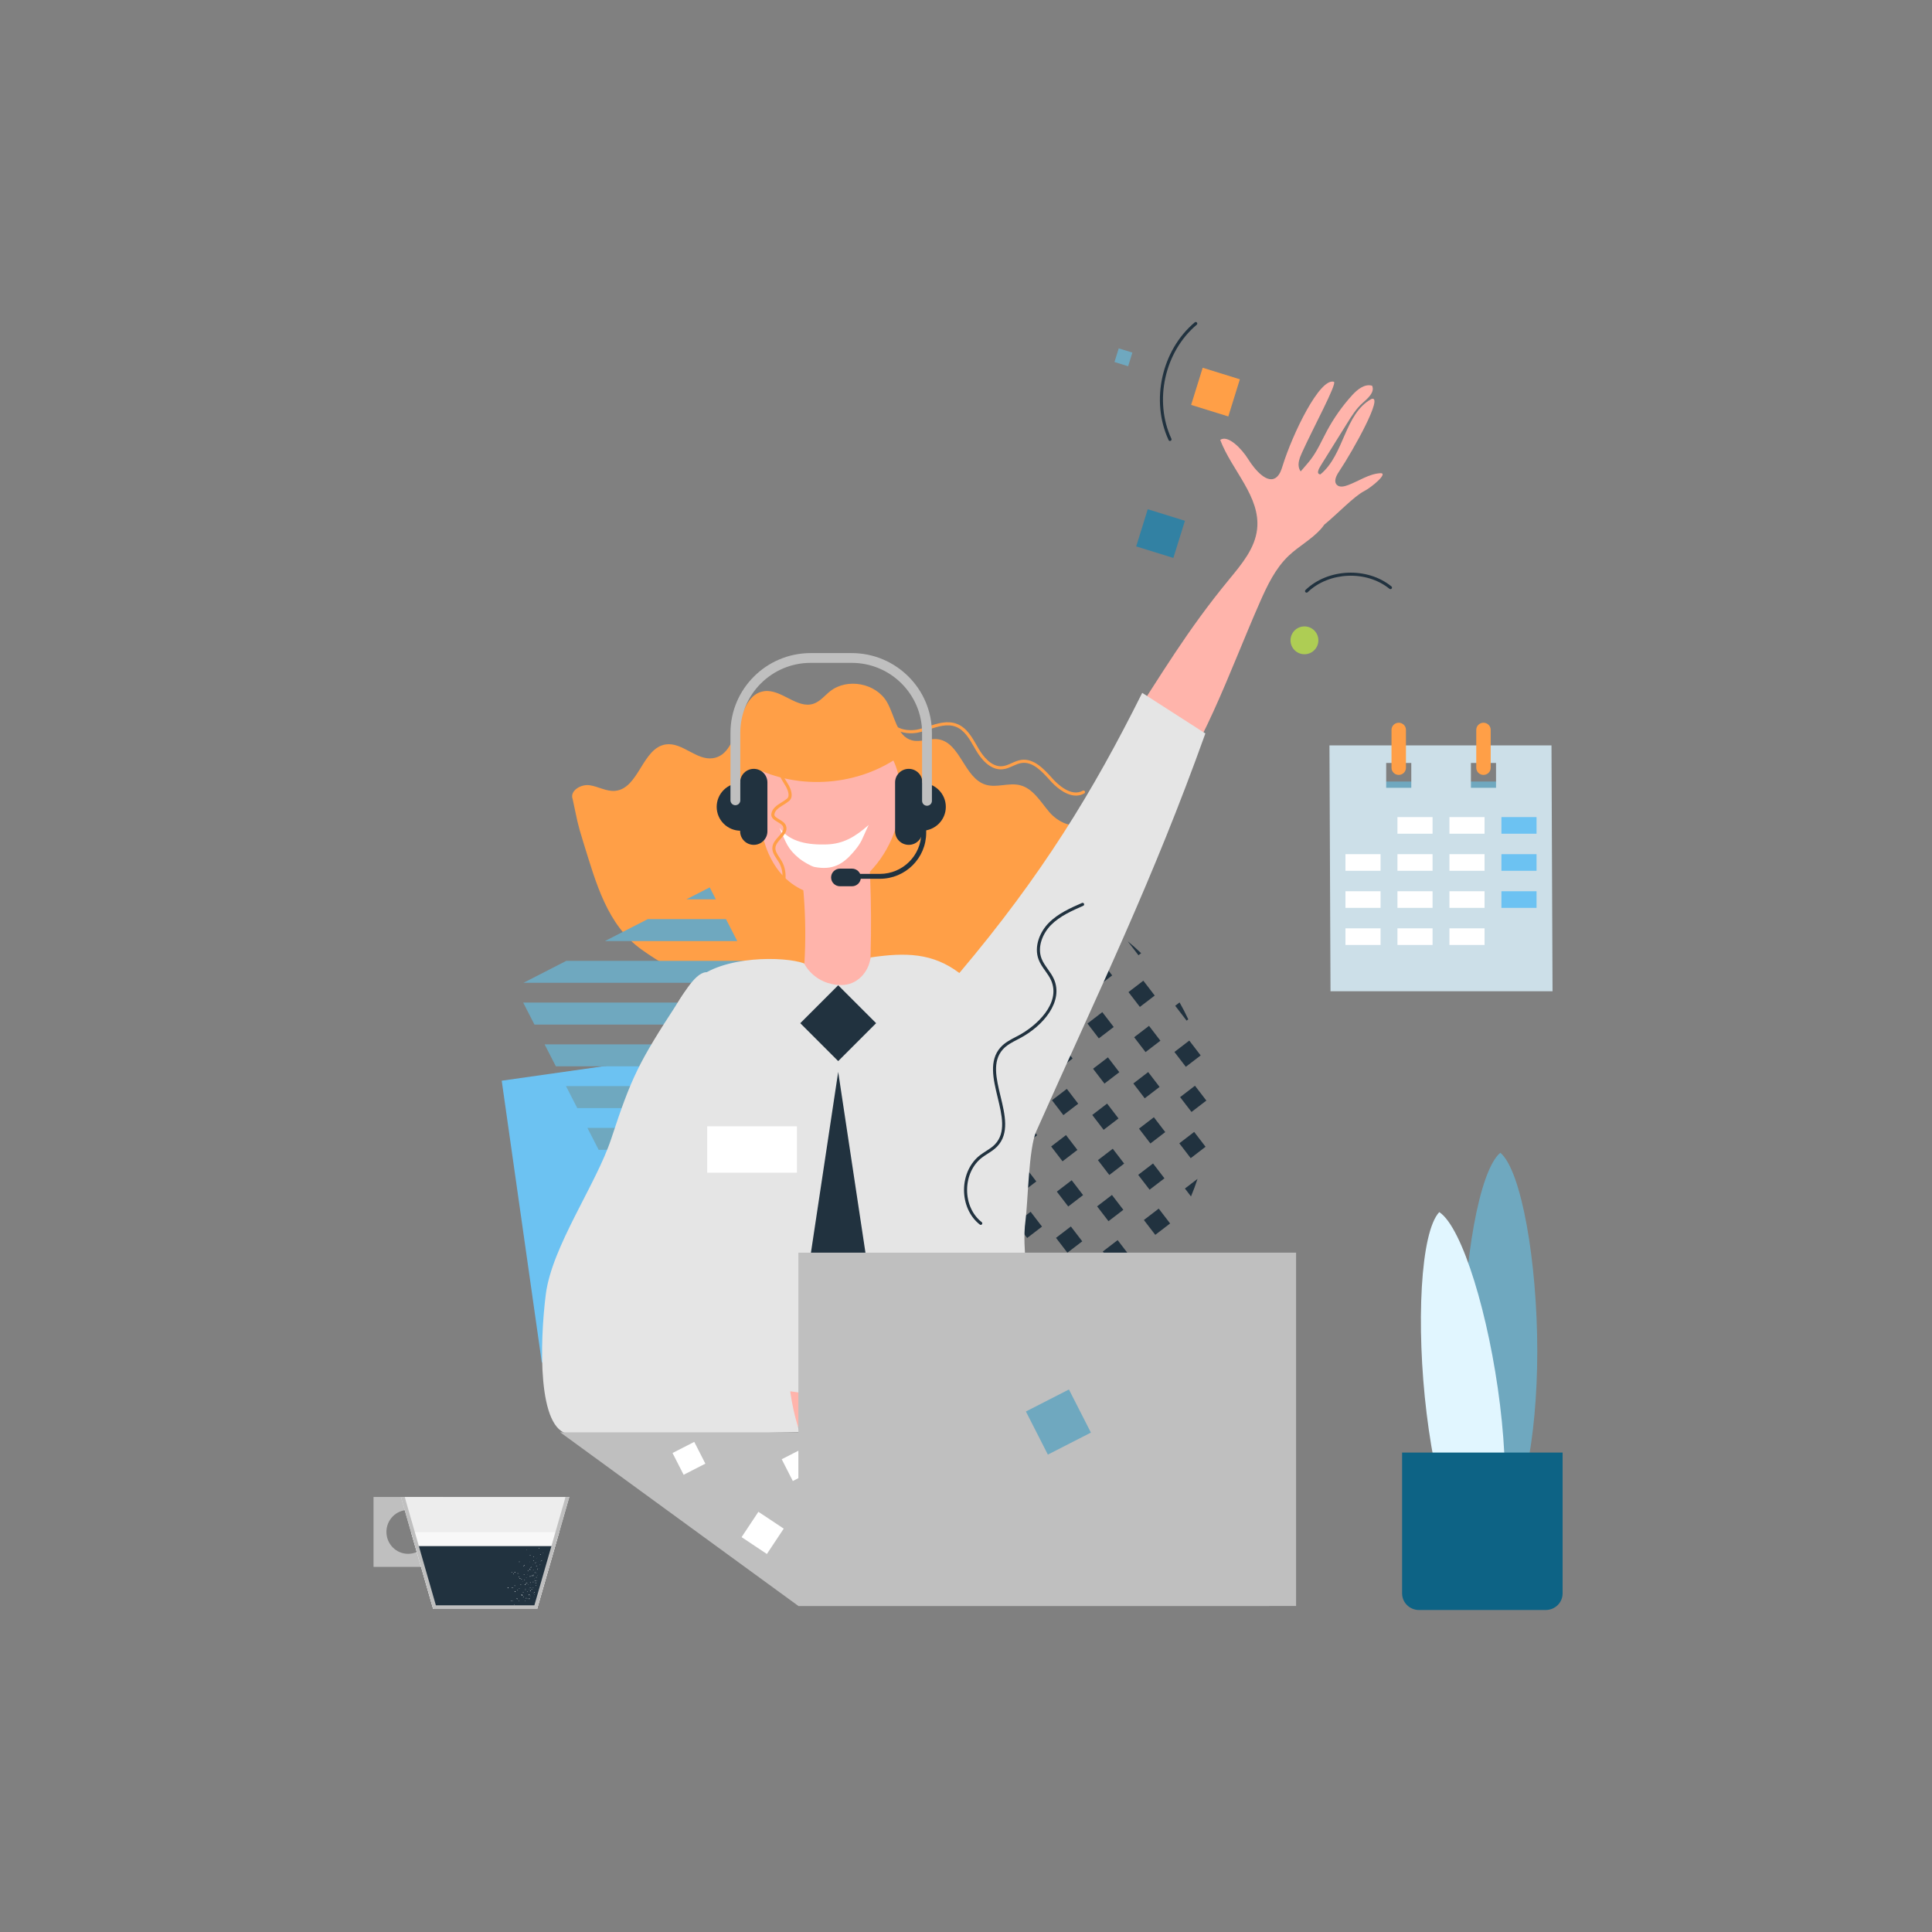 <?xml version="1.0" encoding="UTF-8"?> <svg xmlns="http://www.w3.org/2000/svg" width="450" height="450" viewBox="0 0 450 450" fill="none"><rect x="0" y="0" width="450" height="450" fill="#808080" stroke="none"/><g clip-path="url(#clip0_10732_81968)"><path d="M280.799 267.105L280.776 267.076C280.774 267.095 280.769 267.112 280.766 267.13L280.799 267.105ZM266.308 295.001C266.485 294.826 266.659 294.651 266.833 294.474L266.249 294.923L266.308 295.001ZM256.678 302.261L256.795 302.414C258.042 301.659 259.255 300.851 260.431 299.992L260.137 299.609L256.678 302.261ZM277.403 278.671C277.971 277.329 278.481 275.964 278.931 274.579L275.992 276.832L277.403 278.671ZM269.085 287.621L266.431 284.163L269.891 281.512L272.544 284.97L269.085 287.621ZM259.515 294.959L256.861 291.502L260.321 288.85L262.975 292.309L259.515 294.959ZM249.946 302.299L247.292 298.84L250.752 296.189L253.406 299.647L249.946 302.299ZM242.006 308.385L243.823 306.992L241.17 303.534L237.711 306.186L239.761 308.857C239.939 308.824 240.116 308.801 240.295 308.767C240.871 308.653 241.438 308.517 242.006 308.385V308.385ZM274.686 266.3L277.339 269.758L280.766 267.131L280.776 267.077L278.146 263.649L274.686 266.3ZM268.567 270.994L271.221 274.452L267.761 277.103L265.107 273.645L268.567 270.994ZM258.995 278.331L261.649 281.789L258.189 284.441L255.535 280.982L258.995 278.331ZM249.425 285.669L252.079 289.128L248.619 291.779L245.965 288.321L249.425 285.669ZM239.855 293.007L242.508 296.465L239.048 299.116L236.395 295.658L239.855 293.007ZM277.523 258.998L274.87 255.54L278.33 252.889L280.984 256.347L277.523 258.998ZM267.951 266.337L265.298 262.879L268.758 260.227L271.411 263.686L267.951 266.337ZM258.379 273.675L255.726 270.216L259.186 267.565L261.839 271.023L258.379 273.675ZM248.811 281.013L246.158 277.555L249.618 274.904L252.271 278.362L248.811 281.013ZM239.244 288.352L236.59 284.894L240.05 282.243L242.704 285.701L239.244 288.352ZM229.673 295.691L227.02 292.233L230.48 289.581L233.133 293.04L229.673 295.691ZM277.007 242.371L279.66 245.83L276.2 248.481L273.547 245.023L277.007 242.371ZM267.436 249.708L270.089 253.166L266.629 255.818L263.976 252.359L267.436 249.708ZM257.866 257.046L260.52 260.505L257.06 263.156L254.406 259.698L257.866 257.046ZM248.294 264.384L250.947 267.841L247.487 270.493L244.834 267.034L248.294 264.384ZM238.724 271.722L241.377 275.181L237.916 277.831L235.263 274.374L238.724 271.722ZM229.153 279.06L231.807 282.518L228.347 285.169L225.693 281.711L229.153 279.06ZM276.383 237.721L276.772 237.422C276.155 236.08 275.478 234.766 274.745 233.484L273.728 234.263L276.383 237.721ZM266.82 245.051L264.166 241.593L267.626 238.941L270.28 242.4L266.82 245.051ZM257.249 252.389L254.596 248.931L258.056 246.28L260.71 249.738L257.249 252.389ZM247.679 259.729L245.026 256.271L248.486 253.619L251.139 257.078L247.679 259.729ZM238.11 267.068L235.456 263.609L238.916 260.958L241.57 264.416L238.11 267.068ZM228.54 274.405L225.887 270.947L229.347 268.296L232 271.754L228.54 274.405ZM218.97 281.745L216.317 278.286L219.777 275.635L222.43 279.093L218.97 281.745ZM266.306 228.423L268.96 231.882L265.5 234.533L262.846 231.075L266.306 228.423ZM255.943 241.857L253.29 238.399L256.75 235.747L259.404 239.206L255.943 241.857ZM246.375 249.196L243.721 245.738L247.182 243.087L249.835 246.545L246.375 249.196ZM237.592 250.436L240.246 253.894L236.786 256.546L234.132 253.087L237.592 250.436ZM228.023 257.775L230.676 261.233L227.216 263.884L224.563 260.426L228.023 257.775ZM218.451 265.112L221.105 268.57L217.645 271.221L214.991 267.763L218.451 265.112ZM265.796 222.015C264.792 221.048 263.75 220.122 262.67 219.24L265.168 222.495L265.796 222.015ZM256.397 223.732L259.05 227.189L255.59 229.841L252.937 226.382L256.397 223.732ZM246.035 237.166L243.382 233.708L246.842 231.057L249.495 234.515L246.035 237.166ZM237.257 238.407L239.91 241.865L236.45 244.517L233.796 241.058L237.257 238.407ZM227.686 245.745L230.34 249.203L226.88 251.854L224.226 248.396L227.686 245.745ZM218.116 253.082L220.77 256.54L217.309 259.192L214.656 255.733L218.116 253.082ZM207.756 266.521L205.103 263.063L208.563 260.411L211.216 263.87L207.756 266.521ZM254.293 219.301L257.752 216.649L256.389 214.873C255.728 214.481 255.058 214.105 254.38 213.744L251.641 215.844L254.293 219.301ZM245.522 220.536L248.175 223.994L244.715 226.645L242.062 223.187L245.522 220.536ZM235.951 227.873L238.605 231.332L235.145 233.983L232.491 230.525L235.951 227.873ZM226.381 235.212L229.034 238.67L225.574 241.322L222.921 237.863L226.381 235.212ZM216.811 242.55L219.464 246.008L216.003 248.659L213.35 245.201L216.811 242.55ZM207.24 249.887L209.893 253.346L206.433 255.997L203.779 252.539L207.24 249.887ZM244.897 215.888L248.356 213.235L246.04 210.217C245.825 210.148 245.612 210.079 245.395 210.013L242.243 212.429L244.897 215.888ZM236.126 217.122L238.78 220.581L235.32 223.232L232.666 219.774L236.126 217.122ZM225.764 230.559L223.11 227.1L226.571 224.449L229.224 227.907L225.764 230.559ZM216.193 237.897L213.54 234.438L217 231.787L219.654 235.245L216.193 237.897ZM206.625 245.237L203.972 241.778L207.432 239.127L210.085 242.585L206.625 245.237ZM197.054 252.575L194.4 249.117L197.86 246.465L200.514 249.924L197.054 252.575ZM234.02 212.693L237.479 210.041L235.965 208.067C235.037 207.969 234.106 207.897 233.174 207.85L231.367 209.236L234.02 212.693ZM225.251 213.926L227.904 217.385L224.444 220.035L221.79 216.578L225.251 213.926ZM215.679 221.264L218.333 224.723L214.873 227.374L212.219 223.916L215.679 221.264ZM206.11 228.602L208.763 232.06L205.303 234.711L202.65 231.253L206.11 228.602ZM196.538 235.939L199.192 239.397L195.732 242.048L193.078 238.59L196.538 235.939ZM226.351 207.956C225.505 208.026 224.661 208.117 223.82 208.228L224.626 209.28L226.351 207.956ZM215.854 210.512L218.508 213.971L215.048 216.622L212.394 213.164L215.854 210.512ZM206.284 217.85L208.938 221.308L205.478 223.959L202.824 220.501L206.284 217.85ZM196.712 225.187L199.366 228.646L195.906 231.297L193.252 227.839L196.712 225.187ZM189.803 235.98L187.149 232.521L186.442 233.063C185.801 234.157 185.2 235.275 184.641 236.413L186.343 238.632L189.803 235.98Z" fill="#21323F"></path><path d="M206.583 163.509C204.029 159.119 197.362 157.847 193.37 160.99C192.09 161.998 191.034 163.387 189.492 163.909C185.642 165.211 181.981 160.414 177.958 160.994C171.079 161.986 172.92 175.596 166.043 176.602C162.208 177.163 158.926 172.836 155.09 173.387C149.601 174.175 148.819 183.669 143.299 184.203C141.257 184.4 139.354 183.185 137.324 182.894C135.294 182.602 132.661 184.195 133.379 186.115C134.523 191.351 134.364 191.351 135.894 196.263C138.833 205.687 141.402 215.419 149.43 221.169C157.458 226.918 166.047 230.408 175.53 233.158C184.161 235.66 194.141 237.544 203.09 236.719C214.726 235.646 225.25 228.91 233.205 220.354C241.159 211.796 246.897 201.463 252.556 191.242C250.257 193.391 246.442 191.541 244.401 189.146C242.359 186.751 240.631 183.649 237.577 182.887C234.977 182.239 232.157 183.55 229.591 182.774C224.541 181.246 223.71 172.912 218.484 172.184C216.465 171.902 214.385 172.957 212.414 172.441C208.844 171.504 208.439 166.7 206.583 163.509V163.509Z" fill="#FF9F47"></path><path d="M204.356 231.556L202.409 230.634C203.092 219.269 203.035 207.871 202.239 196.514C197.559 199.551 191.78 200.85 186.25 200.108C187.884 210.878 187.995 221.824 186.579 232.624C192.463 231.763 198.411 231.405 204.356 231.556V231.556Z" fill="#FFB4AB"></path><path d="M187.951 308.573L126.198 317.353L116.859 251.719L178.614 242.939L187.951 308.573Z" fill="#6CC2F2"></path><path d="M165.307 206.688L159.879 209.469H166.732L165.307 206.688ZM140.897 219.193H171.718L169.094 214.075H150.887L140.897 219.193ZM121.915 228.918H176.704L174.079 223.8H131.905L121.915 228.918ZM124.483 238.643H181.689L179.065 233.525H121.859L124.483 238.643ZM129.469 248.368H186.675L184.051 243.25H126.845L129.469 248.368ZM134.454 258.094H175.593L185.584 252.974H131.83L134.454 258.094ZM139.44 267.818H156.611L166.601 262.7H136.816L139.44 267.818ZM143.012 274.786L147.619 272.425H141.802L143.012 274.786Z" fill="#6FA8BF"></path><path d="M303.83 152.386C305.622 152.386 307.074 150.935 307.074 149.144C307.074 147.354 305.622 145.902 303.83 145.902C302.038 145.902 300.586 147.354 300.586 149.144C300.586 150.935 302.038 152.386 303.83 152.386Z" fill="#AECD54"></path><path d="M259.586 84.318L260.574 81.139L263.755 82.126L262.766 85.305L259.586 84.318Z" fill="#6FA8BF"></path><path d="M277.438 94.311L280.129 85.654L288.788 88.343L286.097 96.999L277.438 94.311Z" fill="#FF9F47"></path><path d="M264.641 127.268L267.332 118.611L275.991 121.3L273.3 129.956L264.641 127.268Z" fill="#3281A3"></path><path d="M272.516 102.71C272.447 102.71 272.38 102.69 272.322 102.653C272.264 102.616 272.218 102.563 272.189 102.501C267.944 93.359 270.562 81.572 278.278 75.085C278.351 75.023 278.446 74.993 278.541 75.001C278.588 75.005 278.634 75.019 278.676 75.04C278.718 75.062 278.755 75.092 278.786 75.128C278.816 75.165 278.839 75.206 278.854 75.251C278.868 75.297 278.873 75.344 278.869 75.391C278.865 75.438 278.852 75.484 278.83 75.526C278.808 75.568 278.778 75.605 278.742 75.636C271.265 81.921 268.73 93.34 272.843 102.198C272.868 102.253 272.879 102.313 272.874 102.373C272.87 102.433 272.851 102.492 272.819 102.542C272.786 102.593 272.741 102.635 272.689 102.664C272.636 102.694 272.577 102.709 272.516 102.71V102.71ZM304.329 138.04C304.257 138.041 304.187 138.019 304.127 137.979C304.067 137.939 304.021 137.882 303.994 137.815C303.967 137.749 303.961 137.675 303.976 137.605C303.991 137.535 304.027 137.471 304.079 137.421C309.303 132.385 318.467 132.004 324.093 136.587C324.129 136.616 324.16 136.653 324.182 136.695C324.205 136.736 324.219 136.782 324.223 136.829C324.228 136.876 324.224 136.924 324.21 136.969C324.196 137.014 324.174 137.056 324.144 137.093C324.114 137.13 324.077 137.16 324.036 137.182C323.994 137.205 323.949 137.219 323.901 137.224C323.854 137.228 323.807 137.224 323.762 137.21C323.716 137.197 323.674 137.174 323.637 137.145C318.282 132.781 309.554 133.145 304.58 137.94C304.512 138.004 304.423 138.04 304.329 138.04V138.04Z" fill="#21323F"></path><path d="M192.768 208.373C196.084 208.099 199.112 206.301 201.566 204.054C206.785 199.274 209.848 192.223 209.778 185.147C209.756 182.858 209.418 180.558 208.624 178.412C205.839 170.876 196.946 166.186 189.151 168.142C186.104 168.906 183.277 170.57 181.186 172.913C176.96 177.644 176.107 184.564 176.914 190.854C177.469 195.175 178.767 199.513 181.462 202.935C184.157 206.358 188.426 208.732 192.768 208.373V208.373Z" fill="#FFB4AB"></path><path d="M181.547 192.807C183.942 196.194 188.393 196.824 192.541 196.685C196.487 196.555 199.216 194.887 202.334 192.15C200.75 195.39 200.876 196.074 198.646 198.609C196.285 201.292 193.981 202.731 189.733 201.939C188.904 201.785 186.855 200.531 186.204 199.995C183.335 197.641 183.082 196.187 181.547 192.807V192.807Z" fill="white"></path><path d="M180.75 211.88C180.7 211.88 180.651 211.87 180.605 211.85C180.56 211.83 180.519 211.801 180.485 211.765C179.395 210.586 180.371 209.002 181.156 207.73L181.376 207.371C182.554 205.417 182.562 202.788 181.398 200.826C181.264 200.599 181.113 200.373 180.962 200.146C180.366 199.248 179.749 198.32 179.918 197.21C180.059 196.284 180.712 195.554 181.343 194.849C182.06 194.05 182.679 193.358 182.397 192.572C182.235 192.12 181.672 191.785 181.129 191.463C180.37 191.011 179.508 190.499 179.668 189.529C179.878 188.237 181.009 187.533 182.102 186.852C182.55 186.573 182.974 186.308 183.332 186.008C184.127 185.342 183.332 183.712 183.068 183.229C182.906 182.932 182.724 182.644 182.542 182.355C182.109 181.665 181.66 180.951 181.47 180.118C181.085 178.428 181.894 176.491 183.532 175.182C184.918 174.074 186.989 173.374 188.822 172.807C188.868 172.793 188.915 172.788 188.962 172.793C189.009 172.797 189.055 172.811 189.097 172.833C189.139 172.855 189.176 172.885 189.206 172.921C189.236 172.958 189.259 173 189.273 173.045C189.287 173.09 189.292 173.138 189.288 173.185C189.283 173.232 189.269 173.277 189.247 173.319C189.225 173.361 189.195 173.398 189.159 173.428C189.122 173.458 189.08 173.481 189.035 173.495C187.265 174.044 185.269 174.715 183.981 175.745C182.901 176.608 181.779 178.229 182.172 179.959C182.334 180.672 182.732 181.303 183.151 181.971C183.34 182.272 183.531 182.575 183.699 182.885C184.121 183.661 184.975 185.572 183.791 186.562C183.394 186.894 182.93 187.184 182.48 187.464C181.48 188.088 180.534 188.676 180.376 189.647C180.3 190.108 180.751 190.403 181.494 190.844C182.118 191.215 182.824 191.634 183.073 192.33C183.498 193.521 182.675 194.441 181.877 195.331C181.315 195.958 180.735 196.606 180.626 197.319C180.499 198.154 181.014 198.929 181.559 199.748C181.716 199.986 181.874 200.223 182.015 200.46C183.311 202.643 183.3 205.57 181.99 207.743L181.766 208.109C180.931 209.463 180.345 210.556 181.011 211.275C181.059 211.326 181.09 211.39 181.102 211.459C181.114 211.528 181.106 211.599 181.078 211.663C181.05 211.727 181.004 211.782 180.946 211.82C180.888 211.859 180.82 211.88 180.75 211.88V211.88Z" fill="#FF9F47"></path><path d="M321.462 110.217C318.808 110.393 316.475 112.066 313.981 112.992C313.11 113.315 312.002 113.589 311.362 112.917C310.601 112.122 311.223 110.829 311.835 109.913C315.298 104.732 322.386 91.927 319.436 92.927C313.104 96.428 313.145 105.911 307.546 110.492C306.478 110.391 307.178 109.167 307.745 108.255L313.837 98.478C314.849 96.854 315.88 95.206 317.305 93.929C318.56 92.804 320.286 91.373 319.59 89.838C317.846 89.341 316.16 90.71 314.94 92.052C312.655 94.567 310.686 97.352 309.078 100.344C307.87 102.593 306.859 104.969 305.313 107.001C304.596 107.943 303.749 108.862 302.955 109.803C302.826 109.624 302.719 109.429 302.637 109.223C302.168 107.994 302.715 106.634 303.254 105.436C305.731 99.931 311.561 89.175 310.684 88.922C307.386 87.971 301.066 101.02 298.73 108.547C298.451 109.448 298.141 110.387 297.457 111.036C295.327 113.057 292.269 109.42 290.716 106.929C289.163 104.438 285.99 101.21 284.211 102.462C286.917 109.591 293.646 115.685 292.802 123.263C292.303 127.747 289.191 131.434 286.323 134.918C276.358 147.022 270.584 156.989 262.016 170.119C260.878 171.863 256.633 179.132 257.692 180.926C258.355 182.05 259.946 180.73 261.118 181.306C264.496 182.969 267.28 185.807 268.877 189.217C280.246 174.851 286.076 157.03 293.454 140.263C295.171 136.362 297.05 132.404 300.136 129.464C302.493 127.217 305.467 125.657 307.642 123.235C307.928 122.917 308.195 122.573 308.443 122.211C311.474 119.744 315.375 115.589 317.758 114.381C319.512 113.488 323.545 110.078 321.462 110.217V110.217Z" fill="#FFB4AB"></path><path d="M145.133 327.769C147.299 304.494 149.621 281.235 152.096 257.991C153.215 247.482 154.274 235.366 162.076 228.235C168.318 222.528 182.737 222.711 187.3 224.393C187.3 224.393 189.599 229.389 195.948 229.436C199.564 229.462 202.324 226.543 202.779 223.005C210.947 221.804 217.215 221.937 223.456 226.633C242.677 203.859 254.499 184.533 266.043 161.383C270.588 164.263 276.206 167.956 280.752 170.837C268.47 205.128 256.188 230.269 241.353 263.536C239.576 267.524 239.439 280.066 238.849 284.392C238.381 287.828 238.704 291.316 238.915 294.777C239.605 306.163 239.053 317.59 237.27 328.856C235.504 326.502 228.184 325.148 225.253 325.436C222.323 325.724 219.544 326.84 216.67 327.477C207.038 329.607 197.127 326.27 187.275 325.766C173.187 325.046 159.038 330.142 145.133 327.769V327.769Z" fill="#E5E5E5"></path><path d="M195.232 247.15L186.399 238.32L195.232 229.49L204.065 238.32L195.232 247.15ZM195.232 317.089L186.398 308.26L195.232 249.663L204.066 308.26L195.232 317.089Z" fill="#21323F"></path><path d="M250.613 185.313C247.983 185.313 245.498 182.811 244.674 181.89C242.755 179.748 240.595 177.332 237.945 177.715C237.254 177.815 236.607 178.104 235.921 178.411C235.168 178.749 234.391 179.097 233.534 179.182C230.562 179.485 228.375 176.555 227.34 174.784C227.2 174.546 227.062 174.304 226.922 174.061C225.796 172.093 224.63 170.056 222.633 169.28C220.644 168.509 218.434 169.226 216.296 169.921C215.664 170.127 215.01 170.34 214.37 170.512C212.26 171.076 209.851 170.784 208.375 169.783C207.468 169.168 206.926 168.304 206.806 167.284C206.801 167.237 206.805 167.19 206.817 167.144C206.83 167.099 206.852 167.056 206.881 167.019C206.91 166.982 206.947 166.951 206.988 166.928C207.029 166.905 207.074 166.89 207.121 166.884C207.168 166.879 207.216 166.882 207.261 166.895C207.307 166.908 207.35 166.93 207.387 166.959C207.424 166.988 207.455 167.024 207.478 167.066C207.501 167.107 207.516 167.152 207.522 167.199C207.618 168.017 208.041 168.685 208.779 169.186C210.072 170.064 212.294 170.324 214.183 169.815C214.805 169.65 215.449 169.439 216.073 169.236C218.329 168.501 220.663 167.741 222.893 168.609C225.129 169.477 226.358 171.625 227.547 173.702C227.686 173.944 227.823 174.184 227.961 174.42C228.91 176.042 230.89 178.715 233.462 178.464C234.201 178.389 234.893 178.08 235.626 177.752C236.326 177.438 237.051 177.113 237.841 176.999C240.869 176.562 243.27 179.241 245.198 181.394C246.145 182.452 249.415 185.738 252.195 184.172C252.278 184.125 252.377 184.113 252.469 184.139C252.561 184.165 252.639 184.226 252.686 184.309C252.733 184.392 252.745 184.491 252.719 184.583C252.694 184.675 252.633 184.753 252.549 184.8C251.96 185.138 251.293 185.316 250.613 185.313V185.313ZM175.18 178.54C177.981 171.614 184.539 166.162 191.969 165.363C199.399 164.564 207.285 168.864 210.036 175.808C200.157 183.106 186.074 184.208 175.18 178.54V178.54Z" fill="#FF9F47"></path><path d="M261.285 326.434C262.297 325.993 263.059 325.288 263.07 324.207C262.736 323.093 253.274 323.362 248.376 322.94C245.186 322.665 241.919 322.395 238.825 323.224C237.434 323.597 236.074 324.187 234.692 324.579C234.387 324.515 234.083 324.447 233.78 324.375C237.955 323.029 243.461 320.856 243.124 318.954C241.587 317.381 236.201 319.181 234.148 319.972C230.454 321.396 227.426 321.99 224.544 322.81C221.521 322.69 217.994 322.771 215.179 323.492C200.193 327.331 184.404 324.389 169.219 321.436L147.031 317.121C148.47 322.774 147.666 327.527 149.105 333.18C159.195 332.94 170.868 334.156 180.576 333.18C187.813 332.452 195.109 329.705 202.177 331.419C206.654 332.505 210.897 334.548 215.463 335.159C222.819 336.145 230.56 333.356 237.597 335.717C243.475 337.69 248.529 341.793 254.568 340.385C256.85 339.852 243.324 333.837 236.726 331.118C241.396 328.646 246.978 330.713 252.262 330.746C257.451 330.779 263.485 331.997 267.352 328.396C268.015 327.195 265.423 326.704 261.285 326.434V326.434Z" fill="#FFB4AB"></path><path d="M148.86 314.209C162.193 316.731 170.295 317.073 183.638 319.216C183.839 324.089 184.719 328.911 186.25 333.542C165.168 334.108 153.689 334.084 132.644 334.022C125.076 333.301 125.745 312.488 127.119 301.535C128.527 290.316 138.832 275.957 142.373 265.219C147.111 250.847 148.718 247.537 157.869 233.519C159.529 230.973 162.756 225.239 165.436 226.674C163.202 234.208 161.66 243.11 159.426 250.644C155.063 265.355 154.319 262.143 153.545 277.467C153.184 284.615 151.271 299.186 148.861 306.284C148.776 306.533 148.601 314.16 148.86 314.209V314.209Z" fill="#E5E5E5"></path><path d="M164.719 262.336H185.62V273.143H164.719V262.336Z" fill="white"></path><path d="M297.948 327.922C297.863 327.922 297.781 327.893 297.717 327.838C297.652 327.783 297.608 327.708 297.594 327.624C296.572 321.764 291.566 316.567 284.841 314.386C278.152 312.214 270.994 313.044 265.505 314.008C265.459 314.016 265.411 314.016 265.364 314.006C265.318 313.996 265.274 313.976 265.235 313.949C265.196 313.922 265.163 313.887 265.138 313.847C265.113 313.807 265.096 313.762 265.088 313.715C265.072 313.621 265.093 313.525 265.148 313.446C265.203 313.368 265.287 313.315 265.381 313.298C270.952 312.321 278.224 311.483 285.064 313.702C292.04 315.965 297.238 321.382 298.305 327.501C298.314 327.553 298.311 327.606 298.297 327.657C298.284 327.708 298.259 327.755 298.225 327.795C298.191 327.835 298.148 327.867 298.101 327.889C298.053 327.911 298.001 327.923 297.948 327.922V327.922ZM228.439 285.298C228.359 285.298 228.282 285.272 228.219 285.223C225.899 283.426 224.523 280.395 224.539 277.115C224.556 273.834 225.961 270.817 228.298 269.043C228.731 268.714 229.193 268.419 229.64 268.133C230.409 267.641 231.136 267.177 231.734 266.554C234.355 263.821 233.387 259.814 232.363 255.572C231.347 251.359 230.296 247.005 233.06 243.935C234.049 242.836 235.371 242.153 236.65 241.491L237.094 241.26C241.475 238.968 247.149 233.64 244.827 228.351C244.484 227.57 243.99 226.875 243.467 226.14C242.89 225.328 242.293 224.489 241.924 223.527C240.744 220.457 242.252 217.014 244.269 214.964C246.446 212.752 249.416 211.454 252.035 210.309C252.122 210.278 252.217 210.28 252.302 210.316C252.386 210.352 252.454 210.419 252.491 210.504C252.528 210.588 252.531 210.683 252.5 210.77C252.468 210.857 252.405 210.928 252.323 210.97C249.763 212.089 246.862 213.356 244.781 215.469C242.926 217.356 241.529 220.498 242.595 223.268C242.932 224.146 243.476 224.911 244.053 225.722C244.574 226.454 245.112 227.212 245.485 228.061C247.74 233.198 243.138 238.911 237.425 241.899L236.977 242.13C235.756 242.761 234.492 243.414 233.592 244.415C231.081 247.204 232.043 251.186 233.06 255.402C234.084 259.646 235.143 264.035 232.249 267.051C231.592 267.736 230.794 268.247 230.023 268.74C229.588 269.018 229.138 269.305 228.728 269.617C226.568 271.255 225.269 274.06 225.254 277.118C225.24 280.176 226.511 282.993 228.655 284.653C228.714 284.7 228.757 284.763 228.778 284.834C228.799 284.905 228.798 284.981 228.774 285.052C228.751 285.122 228.706 285.184 228.646 285.228C228.586 285.272 228.514 285.297 228.439 285.298V285.298Z" fill="#21323F"></path></g><g clip-path="url(#clip1_10732_81968)"><path d="M214.708 193.494H213.945V182.367H214.708C217.796 182.367 220.299 184.858 220.299 187.931C220.299 191.003 217.796 193.494 214.708 193.494Z" fill="#21323F"></path><path d="M204.955 204.684H198.822C198.67 204.684 198.525 204.624 198.417 204.517C198.31 204.411 198.25 204.266 198.25 204.115C198.25 203.964 198.31 203.819 198.417 203.713C198.525 203.606 198.67 203.546 198.822 203.546H204.955C210.264 203.546 214.583 199.248 214.583 193.966V191.667C214.583 191.516 214.643 191.371 214.751 191.264C214.858 191.158 215.003 191.098 215.155 191.098C215.307 191.098 215.452 191.158 215.559 191.264C215.666 191.371 215.727 191.516 215.727 191.667V193.966C215.727 199.876 210.894 204.684 204.955 204.684Z" fill="#21323F"></path><path d="M195.642 206.428H198.45C198.998 206.428 199.523 206.212 199.91 205.827C200.297 205.441 200.514 204.919 200.514 204.374C200.514 203.83 200.297 203.307 199.91 202.922C199.523 202.537 198.998 202.32 198.45 202.32H195.642C195.095 202.32 194.57 202.537 194.183 202.922C193.796 203.307 193.578 203.83 193.578 204.374C193.578 204.919 193.796 205.441 194.183 205.827C194.57 206.212 195.095 206.428 195.642 206.428V206.428Z" fill="#21323F"></path><path d="M211.661 196.781C210.819 196.781 210.011 196.448 209.415 195.855C208.819 195.263 208.484 194.459 208.484 193.62V182.241C208.484 181.403 208.819 180.599 209.415 180.006C210.011 179.413 210.819 179.08 211.661 179.08C212.504 179.08 213.312 179.413 213.907 180.006C214.503 180.599 214.838 181.403 214.838 182.241V193.62C214.838 194.035 214.756 194.446 214.596 194.83C214.436 195.214 214.202 195.562 213.907 195.855C213.612 196.149 213.262 196.382 212.877 196.541C212.491 196.699 212.078 196.781 211.661 196.781Z" fill="#21323F"></path><path d="M172.521 193.494H173.283V182.367H172.521C169.433 182.367 166.93 184.858 166.93 187.931C166.93 191.003 169.433 193.494 172.521 193.494Z" fill="#21323F"></path><path d="M175.567 196.781C176.41 196.781 177.218 196.448 177.814 195.855C178.409 195.263 178.744 194.459 178.744 193.62V182.241C178.744 181.403 178.409 180.599 177.814 180.006C177.218 179.413 176.41 179.08 175.567 179.08C174.725 179.08 173.917 179.413 173.321 180.006C172.725 180.599 172.391 181.403 172.391 182.241V193.62C172.391 194.035 172.473 194.446 172.632 194.83C172.792 195.214 173.026 195.562 173.321 195.855C173.616 196.149 173.966 196.382 174.352 196.541C174.737 196.699 175.15 196.781 175.567 196.781V196.781Z" fill="#21323F"></path><path d="M215.916 187.676C215.613 187.676 215.322 187.557 215.107 187.343C214.893 187.13 214.772 186.84 214.772 186.538V170.704C214.772 161.71 207.419 154.393 198.38 154.393H188.82C179.781 154.393 172.428 161.71 172.428 170.704V186.413C172.428 186.563 172.398 186.711 172.341 186.849C172.283 186.987 172.199 187.112 172.093 187.218C171.987 187.324 171.861 187.407 171.722 187.465C171.583 187.522 171.434 187.551 171.284 187.551C171.134 187.551 170.985 187.522 170.847 187.465C170.708 187.407 170.582 187.324 170.476 187.218C170.369 187.112 170.285 186.987 170.228 186.849C170.17 186.711 170.141 186.563 170.141 186.413V170.704C170.141 160.455 178.52 152.117 188.82 152.117H198.38C208.68 152.117 217.06 160.455 217.06 170.704V186.538C217.06 186.84 216.939 187.13 216.725 187.343C216.51 187.557 216.219 187.676 215.916 187.676V187.676Z" fill="#BFBFBF"></path></g><g clip-path="url(#clip2_10732_81968)"><path d="M130.489 333.613H295.617V374.06H185.957L130.489 333.613Z" fill="#BFBFBF"></path><path d="M164.294 340.914L161.708 335.842L156.644 338.432L159.231 343.505L164.294 340.914ZM189.727 342.367L187.141 337.296L182.077 339.885L184.662 344.957L189.727 342.367ZM182.541 356.051L176.646 352.125L172.728 358.029L178.621 361.956L182.541 356.051Z" fill="white"></path><path d="M301.883 291.771H185.956V374.06H301.883V291.771Z" fill="#BFBFBF"></path><path d="M254.094 333.678L248.974 323.637L238.95 328.765L244.069 338.805L254.094 333.678Z" fill="#6FA8BF"></path></g><g clip-path="url(#clip3_10732_81968)"><path d="M313.211 182.037H353.807V190.673H313.211V182.037Z" fill="#6FA8BF"></path><path d="M309.656 173.613L309.9 230.877H361.615L361.372 173.613H309.656ZM328.717 183.488H322.869V177.707H328.717V183.488H328.717ZM348.456 183.488H342.607V177.707H348.456V183.488Z" fill="#CCDFE8"></path><path d="M325.792 180.491C324.862 180.491 324.109 179.747 324.109 178.829V170.001C324.109 169.082 324.863 168.338 325.792 168.338C326.721 168.338 327.474 169.082 327.474 170.001V178.829C327.474 179.747 326.721 180.491 325.792 180.491ZM345.531 180.491C344.602 180.491 343.848 179.747 343.848 178.829V170.001C343.848 169.082 344.602 168.338 345.531 168.338C346.46 168.338 347.213 169.082 347.213 170.001V178.829C347.213 179.747 346.46 180.491 345.531 180.491V180.491Z" fill="#FF9F47"></path><path d="M325.492 190.316H333.67V194.189H325.492V190.316ZM337.602 190.316H345.781V194.189H337.602V190.316Z" fill="white"></path><path d="M349.711 190.316H357.889V194.189H349.711V190.316Z" fill="#6CC2F2"></path><path d="M313.383 198.951H321.561V202.824H313.383V198.951ZM325.493 198.951H333.671V202.824H325.493V198.951ZM337.603 198.951H345.782V202.824H337.603V198.951Z" fill="white"></path><path d="M349.711 198.951H357.889V202.824H349.711V198.951Z" fill="#6CC2F2"></path><path d="M313.383 207.588H321.561V211.461H313.383V207.588ZM325.493 207.588H333.671V211.461H325.493V207.588ZM337.603 207.588H345.782V211.461H337.603V207.588Z" fill="white"></path><path d="M349.711 207.588H357.889V211.461H349.711V207.588Z" fill="#6CC2F2"></path><path d="M313.383 216.225H321.561V220.097H313.383V216.225ZM325.493 216.225H333.671V220.097H325.493V216.225ZM337.603 216.225H345.782V220.097H337.603V216.225Z" fill="white"></path></g><g clip-path="url(#clip4_10732_81968)"><path d="M349.452 268.496C344.536 272.605 340.844 293.917 340.844 314.724C340.844 335.532 344.535 352.902 349.452 357.012C354.368 352.903 358.06 335.532 358.06 314.724C358.06 293.917 354.368 272.605 349.452 268.496Z" fill="#6FA8BF"></path><path d="M335.235 282.322C330.852 286.975 329.768 308.566 332.289 329.226C334.809 349.886 340.58 366.703 345.959 370.209C350.342 365.556 351.903 347.878 349.382 327.218C346.861 306.558 340.613 285.829 335.235 282.322Z" fill="#E1F6FF"></path><path d="M360.026 375.001H330.514C329.47 375.001 328.469 374.594 327.731 373.87C326.993 373.146 326.578 372.164 326.578 371.14V338.326H363.96V371.141C363.96 372.165 363.546 373.147 362.808 373.871C362.07 374.594 361.069 375.001 360.026 375.001V375.001Z" fill="#0D6385"></path></g><g clip-path="url(#clip5_10732_81968)"><path d="M103.097 348.666V364.957H87V348.666H103.097ZM95.049 361.916C97.834 361.916 100.092 359.63 100.092 356.811C100.092 353.992 97.834 351.707 95.049 351.707C92.263 351.707 90.005 353.992 90.005 356.811C90.005 359.631 92.263 361.916 95.049 361.916Z" fill="#BFBFBF"></path><path d="M112.996 348.666H132.609L125.103 374.763H100.889L93.383 348.666H112.996Z" fill="#EDEDED"></path><path d="M95.75 356.885L100.892 374.762H125.105L130.247 356.885H95.75Z" fill="#F8F8F8"></path><path d="M128.936 360.119L124.829 374.396H101.161L97.055 360.119H128.936Z" fill="#21323F"></path><path d="M131.703 348.666L131.48 349.524L124.467 373.905H101.525L94.512 349.524L94.281 348.666H93.383L100.889 374.763H125.103L132.609 348.666H131.703Z" fill="#BFBFBF"></path><path d="M122.587 372.213C122.609 372.249 122.609 372.249 122.595 372.307C122.56 372.328 122.56 372.328 122.502 372.314C122.481 372.278 122.481 372.278 122.495 372.22C122.53 372.198 122.566 372.177 122.587 372.213ZM121.435 371.436C121.399 371.458 121.421 371.494 121.442 371.53C121.464 371.566 121.5 371.544 121.535 371.522C121.571 371.501 121.549 371.464 121.527 371.428C121.471 371.414 121.435 371.436 121.435 371.436ZM124.411 371.336C124.375 371.358 124.397 371.394 124.397 371.394C124.419 371.43 124.454 371.408 124.454 371.408C124.49 371.386 124.468 371.35 124.468 371.35C124.482 371.292 124.446 371.314 124.411 371.336ZM123.714 370.179C123.679 370.201 123.701 370.237 123.701 370.237C123.722 370.273 123.758 370.251 123.758 370.251L123.772 370.193C123.75 370.157 123.714 370.179 123.714 370.179ZM122.982 369.045C122.947 369.067 122.969 369.103 122.969 369.103C122.99 369.139 123.026 369.117 123.026 369.117C123.062 369.095 123.04 369.059 123.04 369.059C123.04 369.059 123.018 369.023 122.982 369.045ZM119.764 373.705C119.751 373.763 119.786 373.741 119.808 373.778C119.843 373.756 119.843 373.756 119.879 373.733L119.836 373.661L119.764 373.705ZM123.198 372.332C123.184 372.39 123.206 372.426 123.228 372.462C123.285 372.476 123.321 372.454 123.357 372.432C123.371 372.374 123.349 372.338 123.327 372.302C123.269 372.288 123.234 372.31 123.198 372.332ZM121.536 371.523C121.522 371.581 121.544 371.617 121.566 371.653C121.623 371.667 121.659 371.645 121.695 371.623C121.708 371.565 121.687 371.529 121.665 371.493C121.586 371.443 121.55 371.465 121.536 371.523ZM119.887 370.656C119.873 370.714 119.895 370.75 119.917 370.786C119.974 370.8 120.01 370.778 120.046 370.756C120.06 370.698 120.038 370.662 120.016 370.625C119.937 370.575 119.901 370.598 119.887 370.656ZM118.239 369.789C118.225 369.847 118.246 369.883 118.269 369.919C118.326 369.933 118.361 369.911 118.397 369.889C118.411 369.831 118.39 369.795 118.368 369.759C118.289 369.709 118.217 369.753 118.239 369.789ZM124.787 368.626C124.752 368.648 124.716 368.67 124.737 368.706C124.759 368.742 124.781 368.778 124.816 368.756C124.852 368.734 124.888 368.712 124.866 368.676C124.88 368.618 124.823 368.604 124.787 368.626ZM124.222 366.793C124.187 366.815 124.151 366.837 124.173 366.873C124.194 366.909 124.216 366.945 124.252 366.923C124.287 366.902 124.323 366.879 124.302 366.843C124.28 366.807 124.258 366.771 124.222 366.793ZM123.644 365.019C123.608 365.04 123.573 365.063 123.594 365.099C123.616 365.135 123.638 365.171 123.673 365.149C123.709 365.127 123.745 365.105 123.723 365.069C123.737 365.011 123.68 364.997 123.644 365.019ZM123.494 370.464C123.458 370.486 123.444 370.544 123.466 370.58C123.488 370.616 123.545 370.631 123.581 370.608C123.617 370.586 123.631 370.528 123.609 370.492C123.587 370.456 123.53 370.442 123.494 370.464ZM122.287 369.028C122.251 369.05 122.237 369.108 122.259 369.144C122.28 369.18 122.338 369.194 122.374 369.172C122.409 369.15 122.423 369.092 122.401 369.056C122.38 369.02 122.322 369.006 122.287 369.028ZM121.079 367.591C121.043 367.613 121.029 367.671 121.051 367.708C121.073 367.744 121.13 367.758 121.166 367.736C121.201 367.714 121.215 367.656 121.194 367.619C121.172 367.583 121.115 367.569 121.079 367.591ZM119.871 366.155C119.836 366.177 119.822 366.235 119.843 366.271C119.865 366.307 119.923 366.322 119.958 366.299C119.994 366.277 120.008 366.219 119.986 366.183C119.965 366.147 119.907 366.133 119.871 366.155ZM124.443 370.82C124.408 370.842 124.43 370.878 124.451 370.914C124.473 370.95 124.508 370.928 124.544 370.907C124.58 370.885 124.558 370.849 124.536 370.813C124.479 370.798 124.443 370.82 124.443 370.82ZM123.439 369.804C123.404 369.825 123.426 369.862 123.447 369.898C123.469 369.933 123.505 369.911 123.54 369.89C123.576 369.868 123.554 369.832 123.532 369.796C123.497 369.818 123.439 369.804 123.439 369.804ZM122.435 368.787C122.4 368.809 122.422 368.845 122.443 368.881C122.465 368.917 122.5 368.895 122.536 368.873C122.572 368.851 122.55 368.815 122.528 368.779C122.493 368.801 122.435 368.787 122.435 368.787ZM121.432 367.771C121.396 367.792 121.418 367.829 121.439 367.865C121.461 367.9 121.497 367.879 121.532 367.857C121.568 367.835 121.546 367.799 121.524 367.763C121.489 367.784 121.467 367.748 121.432 367.771ZM122.212 372.89L122.256 372.962C122.291 372.94 122.327 372.918 122.327 372.918L122.283 372.846L122.212 372.89ZM120.806 372.914L120.85 372.986C120.885 372.965 120.921 372.942 120.921 372.942L120.877 372.87C120.82 372.856 120.784 372.878 120.806 372.914ZM119.379 372.902L119.422 372.975C119.458 372.953 119.494 372.93 119.494 372.93L119.45 372.858C119.393 372.844 119.379 372.902 119.379 372.902ZM124.562 368.17C124.526 368.192 124.526 368.192 124.512 368.25C124.533 368.286 124.533 368.286 124.591 368.3C124.626 368.278 124.626 368.278 124.641 368.22C124.619 368.184 124.562 368.17 124.562 368.17ZM124.001 366.831C123.965 366.853 123.965 366.853 123.951 366.911C123.973 366.947 123.973 366.947 124.03 366.961C124.066 366.939 124.066 366.939 124.08 366.881C124.058 366.845 124.036 366.809 124.001 366.831ZM123.461 365.528C123.425 365.549 123.425 365.549 123.411 365.608C123.433 365.644 123.433 365.644 123.49 365.658C123.526 365.636 123.526 365.636 123.54 365.578C123.519 365.542 123.496 365.506 123.461 365.528ZM123.128 371.483C123.092 371.504 123.114 371.541 123.171 371.555C123.193 371.591 123.229 371.569 123.243 371.511C123.278 371.489 123.256 371.453 123.199 371.438C123.177 371.403 123.142 371.424 123.128 371.483ZM121.804 370.911C121.768 370.933 121.79 370.969 121.847 370.983C121.869 371.019 121.905 370.997 121.919 370.939C121.954 370.917 121.933 370.881 121.875 370.867L121.804 370.911ZM120.502 370.376C120.467 370.398 120.488 370.434 120.546 370.448C120.567 370.484 120.603 370.462 120.617 370.404C120.653 370.382 120.631 370.346 120.574 370.332L120.502 370.376ZM119.236 369.818C119.201 369.84 119.222 369.876 119.28 369.89C119.301 369.926 119.337 369.904 119.351 369.846C119.387 369.824 119.365 369.788 119.308 369.774C119.25 369.76 119.214 369.782 119.236 369.818ZM124.726 370.151C124.726 370.151 124.712 370.209 124.726 370.151C124.748 370.187 124.769 370.223 124.783 370.165C124.783 370.165 124.783 370.165 124.726 370.151C124.726 370.151 124.762 370.129 124.726 370.151ZM124.12 369.633C124.106 369.69 124.106 369.69 124.12 369.633C124.141 369.669 124.163 369.705 124.177 369.647C124.163 369.705 124.177 369.646 124.12 369.633ZM123.5 369.172C123.5 369.172 123.464 369.194 123.5 369.172C123.521 369.208 123.543 369.244 123.557 369.186L123.5 369.172C123.5 369.172 123.535 369.15 123.5 369.172ZM124.236 371.94L124.257 371.976L124.293 371.954L124.271 371.918C124.25 371.882 124.236 371.94 124.236 371.94ZM123.454 372.025L123.476 372.061L123.511 372.039L123.49 372.003L123.454 372.025ZM122.673 372.11L122.694 372.146L122.73 372.125L122.708 372.089L122.673 372.11ZM124.865 368.429C124.865 368.429 124.851 368.487 124.865 368.429C124.851 368.487 124.908 368.501 124.908 368.501C124.944 368.48 124.944 368.48 124.865 368.429C124.9 368.407 124.922 368.443 124.865 368.429ZM124.509 367.756C124.509 367.756 124.473 367.778 124.509 367.756C124.495 367.814 124.552 367.829 124.552 367.829C124.53 367.792 124.566 367.77 124.509 367.756C124.545 367.734 124.545 367.734 124.509 367.756ZM123.955 370.823L123.977 370.86L124.012 370.838L123.991 370.802C123.933 370.788 123.933 370.788 123.955 370.823ZM123.187 370.604L123.208 370.64L123.244 370.618L123.222 370.582L123.187 370.604ZM122.418 370.384L122.439 370.42L122.475 370.398L122.453 370.362L122.418 370.384ZM124.82 368.11C124.784 368.132 124.806 368.168 124.827 368.204C124.849 368.24 124.885 368.218 124.92 368.196C124.956 368.174 124.934 368.138 124.913 368.102C124.877 368.124 124.855 368.088 124.82 368.11ZM123.865 367.013C123.83 367.035 123.851 367.071 123.873 367.107C123.895 367.143 123.93 367.121 123.966 367.099C124.001 367.078 123.98 367.041 123.958 367.005C123.937 366.969 123.879 366.955 123.865 367.013ZM122.925 365.858C122.889 365.88 122.911 365.916 122.933 365.952C122.954 365.988 122.99 365.966 123.026 365.944C123.061 365.922 123.039 365.886 123.018 365.85C122.961 365.836 122.961 365.836 122.925 365.858ZM121.949 364.725C121.914 364.747 121.935 364.783 121.957 364.819C121.979 364.855 122.014 364.833 122.05 364.811C122.085 364.79 122.064 364.753 122.042 364.718C122.042 364.718 121.985 364.703 121.949 364.725ZM123.829 370.207L123.873 370.279C123.909 370.257 123.944 370.235 123.944 370.235L123.901 370.163C123.844 370.149 123.808 370.171 123.829 370.207ZM122.337 370.087L122.38 370.159C122.416 370.138 122.452 370.115 122.452 370.115L122.408 370.043C122.386 370.007 122.372 370.065 122.337 370.087ZM120.901 369.981L120.945 370.053L121.016 370.009L120.972 369.937C120.915 369.923 120.88 369.945 120.901 369.981ZM119.444 369.839L119.488 369.911C119.523 369.889 119.559 369.867 119.559 369.867L119.516 369.795C119.458 369.78 119.422 369.802 119.444 369.839ZM125.174 365.364C125.139 365.385 125.103 365.408 125.125 365.443C125.146 365.48 125.168 365.516 125.204 365.494C125.239 365.472 125.275 365.45 125.253 365.414C125.232 365.378 125.21 365.342 125.174 365.364ZM124.698 363.922C124.663 363.944 124.627 363.967 124.649 364.002C124.67 364.039 124.692 364.075 124.728 364.053C124.763 364.031 124.799 364.009 124.778 363.973C124.791 363.915 124.756 363.936 124.698 363.922ZM124.28 362.495C124.244 362.517 124.208 362.539 124.23 362.575C124.252 362.611 124.274 362.647 124.309 362.625C124.345 362.604 124.38 362.581 124.359 362.545C124.337 362.509 124.301 362.531 124.28 362.495ZM124.749 369.294C124.713 369.316 124.735 369.352 124.792 369.366C124.814 369.402 124.849 369.38 124.863 369.322C124.899 369.3 124.877 369.264 124.82 369.25C124.82 369.25 124.784 369.272 124.749 369.294ZM123.453 368.606C123.417 368.628 123.439 368.664 123.496 368.678C123.518 368.714 123.554 368.692 123.567 368.634C123.603 368.612 123.581 368.576 123.524 368.562L123.453 368.606ZM122.121 367.94C122.086 367.961 122.107 367.998 122.165 368.012C122.186 368.048 122.222 368.026 122.236 367.968C122.272 367.946 122.25 367.91 122.193 367.896C122.193 367.896 122.157 367.918 122.121 367.94ZM120.847 367.288C120.812 367.31 120.834 367.346 120.891 367.36C120.912 367.396 120.948 367.374 120.962 367.316C120.998 367.294 120.976 367.258 120.919 367.244C120.897 367.208 120.861 367.23 120.847 367.288ZM119.552 366.6C119.516 366.622 119.538 366.658 119.595 366.672C119.617 366.708 119.652 366.686 119.666 366.628C119.702 366.606 119.68 366.57 119.623 366.556C119.565 366.542 119.53 366.564 119.552 366.6ZM123.221 371.475C123.242 371.511 123.264 371.547 123.3 371.525C123.335 371.503 123.371 371.481 123.35 371.445C123.328 371.409 123.306 371.373 123.271 371.395C123.235 371.417 123.221 371.475 123.221 371.475ZM121.833 371.935C121.854 371.971 121.876 372.007 121.912 371.985C121.947 371.963 121.983 371.941 121.962 371.905C121.94 371.869 121.918 371.833 121.882 371.855C121.847 371.877 121.833 371.935 121.833 371.935ZM120.408 372.416C120.43 372.452 120.452 372.488 120.487 372.467C120.523 372.445 120.559 372.422 120.537 372.387C120.515 372.351 120.494 372.314 120.458 372.336C120.422 372.358 120.422 372.358 120.408 372.416ZM119.02 372.876C119.041 372.912 119.063 372.948 119.099 372.926C119.134 372.904 119.17 372.882 119.149 372.846C119.127 372.81 119.105 372.774 119.069 372.796C119.034 372.818 119.034 372.818 119.02 372.876ZM125.699 364.446C125.699 364.446 125.663 364.467 125.685 364.504C125.685 364.504 125.707 364.54 125.743 364.518C125.743 364.518 125.778 364.496 125.756 364.459C125.734 364.423 125.734 364.423 125.699 364.446ZM124.444 367.648C124.444 367.648 124.43 367.706 124.465 367.684C124.501 367.662 124.522 367.698 124.501 367.662C124.501 367.662 124.515 367.604 124.479 367.626L124.444 367.648ZM123.615 367.167C123.615 367.167 123.602 367.225 123.637 367.203C123.637 367.203 123.694 367.217 123.673 367.182C123.673 367.182 123.686 367.124 123.651 367.145L123.615 367.167ZM122.787 366.687C122.787 366.687 122.773 366.745 122.809 366.723C122.809 366.723 122.866 366.737 122.844 366.701C122.844 366.701 122.858 366.643 122.823 366.665L122.787 366.687ZM124.179 369.893C124.179 369.893 124.2 369.929 124.236 369.907C124.272 369.885 124.272 369.885 124.25 369.849C124.25 369.849 124.228 369.813 124.193 369.835C124.193 369.835 124.157 369.857 124.179 369.893ZM123.241 370.124C123.241 370.124 123.262 370.16 123.298 370.138C123.298 370.138 123.334 370.117 123.312 370.08C123.312 370.08 123.29 370.044 123.254 370.066C123.276 370.102 123.241 370.124 123.241 370.124ZM122.324 370.392C122.324 370.392 122.346 370.428 122.382 370.406C122.382 370.406 122.417 370.384 122.395 370.348C122.395 370.348 122.374 370.312 122.338 370.334L122.324 370.392ZM124.901 366.374C124.865 366.396 124.887 366.432 124.887 366.432C124.909 366.469 124.944 366.446 124.944 366.446C124.98 366.425 124.958 366.388 124.958 366.388C124.937 366.352 124.901 366.374 124.901 366.374ZM124.293 365.609C124.258 365.631 124.279 365.667 124.279 365.667C124.301 365.704 124.337 365.681 124.337 365.681C124.372 365.66 124.351 365.623 124.351 365.623C124.351 365.623 124.329 365.587 124.293 365.609ZM123.743 364.858C123.708 364.88 123.73 364.916 123.73 364.916C123.751 364.952 123.787 364.93 123.787 364.93C123.822 364.908 123.801 364.872 123.801 364.872C123.779 364.836 123.743 364.858 123.743 364.858ZM124.516 368.744L124.537 368.78L124.573 368.758L124.551 368.722L124.516 368.744ZM123.604 368.612L123.625 368.648L123.661 368.627L123.639 368.591L123.604 368.612ZM122.656 368.502L122.678 368.538L122.713 368.517L122.692 368.481C122.67 368.444 122.634 368.466 122.656 368.502ZM121.708 368.393L121.73 368.429L121.766 368.407L121.744 368.371C121.722 368.334 121.722 368.334 121.708 368.393ZM124.245 371.141C124.266 371.177 124.302 371.155 124.302 371.155C124.338 371.133 124.316 371.097 124.316 371.097C124.294 371.061 124.259 371.083 124.259 371.083C124.223 371.105 124.245 371.141 124.245 371.141ZM123.467 371.72C123.488 371.756 123.524 371.734 123.524 371.734C123.56 371.712 123.538 371.676 123.538 371.676C123.516 371.64 123.481 371.662 123.481 371.662L123.467 371.72ZM122.746 372.313C122.768 372.349 122.804 372.327 122.804 372.327C122.839 372.305 122.817 372.269 122.817 372.269C122.796 372.233 122.76 372.255 122.76 372.255C122.725 372.277 122.725 372.277 122.746 372.313ZM126.144 363.477C126.109 363.499 126.073 363.521 126.095 363.557C126.116 363.593 126.138 363.629 126.174 363.607C126.209 363.586 126.245 363.563 126.223 363.528C126.202 363.491 126.18 363.455 126.144 363.477ZM125.854 362.02C125.819 362.042 125.783 362.064 125.805 362.1C125.826 362.136 125.848 362.172 125.884 362.15C125.919 362.128 125.955 362.106 125.933 362.07C125.912 362.034 125.89 361.998 125.854 362.02V362.02ZM125.565 360.563C125.53 360.584 125.494 360.607 125.516 360.643C125.537 360.679 125.559 360.715 125.595 360.693C125.63 360.671 125.666 360.649 125.644 360.613C125.658 360.555 125.601 360.541 125.565 360.563ZM124.535 366.254C124.499 366.275 124.521 366.312 124.543 366.348C124.564 366.383 124.6 366.362 124.635 366.34C124.671 366.318 124.649 366.282 124.628 366.246C124.606 366.21 124.549 366.195 124.535 366.254ZM123.338 365.405C123.302 365.427 123.324 365.463 123.346 365.499C123.367 365.535 123.403 365.513 123.439 365.491C123.474 365.469 123.452 365.433 123.431 365.397C123.374 365.383 123.316 365.369 123.338 365.405ZM122.106 364.579C122.07 364.601 122.092 364.637 122.114 364.673C122.135 364.709 122.171 364.687 122.206 364.665C122.242 364.643 122.22 364.607 122.199 364.571C122.177 364.535 122.142 364.557 122.106 364.579ZM120.91 363.731C120.874 363.752 120.896 363.789 120.917 363.825C120.939 363.861 120.975 363.839 121.01 363.817C121.046 363.795 121.024 363.759 121.002 363.723C120.945 363.709 120.91 363.731 120.91 363.731ZM124.119 368.492C124.141 368.528 124.163 368.564 124.198 368.543C124.234 368.521 124.27 368.499 124.248 368.463C124.226 368.427 124.205 368.39 124.169 368.412C124.133 368.434 124.119 368.492 124.119 368.492ZM122.679 368.785C122.701 368.822 122.723 368.858 122.759 368.836C122.794 368.814 122.83 368.792 122.808 368.756C122.787 368.72 122.765 368.684 122.729 368.705C122.693 368.727 122.658 368.75 122.679 368.785ZM121.239 369.078C121.261 369.114 121.283 369.15 121.319 369.129C121.354 369.107 121.39 369.085 121.368 369.049C121.347 369.013 121.325 368.976 121.289 368.998C121.253 369.02 121.253 369.02 121.239 369.078ZM119.836 369.349C119.857 369.385 119.879 369.421 119.915 369.399C119.95 369.378 119.986 369.355 119.964 369.319C119.943 369.283 119.921 369.247 119.885 369.269C119.849 369.291 119.814 369.313 119.836 369.349ZM125.005 364.675C124.969 364.697 124.991 364.733 125.012 364.769C125.034 364.805 125.07 364.783 125.105 364.761C125.141 364.739 125.119 364.703 125.119 364.703C125.097 364.667 125.04 364.653 125.005 364.675V364.675ZM124.207 363.432C124.172 363.454 124.193 363.49 124.215 363.526C124.237 363.562 124.272 363.54 124.308 363.518C124.343 363.496 124.322 363.46 124.322 363.46C124.3 363.424 124.243 363.41 124.207 363.432V363.432ZM123.432 362.225C123.396 362.247 123.418 362.283 123.439 362.319C123.461 362.355 123.497 362.333 123.532 362.311C123.568 362.289 123.546 362.253 123.525 362.217C123.467 362.203 123.446 362.167 123.432 362.225ZM122.634 360.982C122.598 361.004 122.62 361.04 122.62 361.04C122.642 361.076 122.677 361.054 122.677 361.054C122.713 361.032 122.691 360.996 122.67 360.96L122.634 360.982ZM124.872 367.384C124.858 367.442 124.88 367.478 124.916 367.456C124.973 367.47 125.009 367.448 124.987 367.412C125.001 367.354 124.979 367.318 124.943 367.34C124.922 367.303 124.886 367.326 124.872 367.384ZM123.421 367.089C123.407 367.147 123.429 367.183 123.465 367.161C123.522 367.175 123.522 367.175 123.536 367.117C123.55 367.059 123.55 367.059 123.492 367.045C123.471 367.009 123.435 367.031 123.421 367.089ZM122.006 366.772C121.992 366.83 122.014 366.866 122.05 366.844C122.107 366.858 122.107 366.858 122.121 366.8C122.135 366.742 122.113 366.706 122.077 366.728C122.02 366.714 121.984 366.736 122.006 366.772ZM120.555 366.477C120.541 366.535 120.563 366.571 120.599 366.549C120.656 366.563 120.691 366.542 120.67 366.505C120.684 366.447 120.662 366.411 120.626 366.433C120.604 366.397 120.569 366.419 120.555 366.477ZM119.14 366.16C119.126 366.218 119.147 366.254 119.183 366.232C119.24 366.246 119.24 366.246 119.254 366.188C119.268 366.13 119.247 366.094 119.211 366.116L119.14 366.16ZM123.971 369.872C123.992 369.909 124.028 369.886 124.028 369.886C124.063 369.865 124.042 369.828 124.042 369.828C124.02 369.792 123.984 369.814 123.949 369.836L123.971 369.872ZM122.764 370.716C122.786 370.752 122.821 370.73 122.857 370.708C122.892 370.686 122.871 370.65 122.871 370.65C122.849 370.614 122.813 370.636 122.813 370.636C122.72 370.643 122.742 370.68 122.764 370.716V370.716ZM121.536 371.523C121.557 371.559 121.593 371.537 121.629 371.515C121.664 371.493 121.643 371.457 121.621 371.421C121.599 371.385 121.564 371.407 121.528 371.429C121.514 371.487 121.514 371.487 121.536 371.523ZM120.308 372.33C120.329 372.366 120.365 372.344 120.365 372.344C120.4 372.322 120.379 372.286 120.357 372.25C120.335 372.214 120.3 372.236 120.264 372.258L120.308 372.33V372.33ZM125.864 364.393C125.864 364.393 125.828 364.415 125.864 364.393C125.85 364.451 125.907 364.465 125.907 364.465C125.943 364.444 125.921 364.407 125.864 364.393C125.899 364.371 125.899 364.371 125.864 364.393ZM125.407 363.634C125.371 363.656 125.371 363.656 125.407 363.634C125.393 363.692 125.45 363.707 125.45 363.707C125.428 363.67 125.464 363.648 125.407 363.634C125.407 363.634 125.442 363.612 125.407 363.634ZM124.914 362.897C124.914 362.897 124.878 362.919 124.914 362.897C124.9 362.956 124.957 362.97 124.957 362.97C124.971 362.911 124.971 362.911 124.914 362.897C124.95 362.875 124.95 362.875 124.914 362.897ZM124.749 366.122L124.771 366.158L124.806 366.136L124.785 366.1C124.763 366.063 124.727 366.085 124.749 366.122ZM123.851 365.932L123.872 365.968L123.908 365.946L123.886 365.91L123.851 365.932ZM123.011 365.756L123.032 365.792L123.068 365.77L123.046 365.734C123.024 365.698 122.989 365.72 123.011 365.756ZM125.143 368.159C125.143 368.159 125.164 368.195 125.143 368.159C125.2 368.173 125.214 368.115 125.214 368.115C125.157 368.101 125.157 368.101 125.143 368.159C125.121 368.123 125.121 368.123 125.143 368.159ZM124.357 368.643C124.379 368.679 124.414 368.657 124.357 368.643C124.414 368.657 124.428 368.599 124.428 368.599L124.357 368.643C124.357 368.643 124.392 368.622 124.357 368.643ZM123.629 369.141C123.651 369.178 123.686 369.156 123.629 369.141C123.686 369.155 123.7 369.097 123.7 369.097C123.7 369.097 123.678 369.062 123.629 369.141C123.629 369.141 123.643 369.084 123.629 369.141ZM126.505 361.718C126.505 361.718 126.47 361.74 126.492 361.776C126.492 361.776 126.513 361.812 126.549 361.79C126.549 361.79 126.585 361.768 126.563 361.732C126.527 361.754 126.505 361.718 126.505 361.718ZM125.525 365.296C125.525 365.296 125.511 365.354 125.547 365.332C125.547 365.332 125.604 365.346 125.582 365.31C125.582 365.31 125.596 365.252 125.561 365.274C125.583 365.31 125.525 365.296 125.525 365.296ZM124.79 364.807C124.79 364.807 124.777 364.865 124.812 364.843C124.812 364.843 124.869 364.857 124.848 364.822C124.848 364.822 124.861 364.764 124.826 364.786L124.79 364.807ZM124.056 364.319C124.056 364.319 124.042 364.377 124.077 364.355C124.077 364.355 124.134 364.369 124.113 364.333C124.113 364.333 124.127 364.275 124.091 364.297L124.056 364.319ZM123.334 363.772C123.334 363.772 123.321 363.83 123.356 363.808C123.356 363.808 123.413 363.822 123.392 363.786C123.392 363.786 123.405 363.728 123.37 363.75L123.334 363.772ZM125.142 367.019C125.142 367.019 125.164 367.055 125.199 367.033C125.199 367.033 125.235 367.011 125.213 366.975C125.213 366.975 125.192 366.939 125.156 366.961C125.178 366.997 125.178 366.997 125.142 367.019ZM124.311 367.184C124.311 367.184 124.333 367.22 124.368 367.198C124.368 367.198 124.404 367.177 124.382 367.14C124.382 367.14 124.361 367.104 124.325 367.126C124.29 367.148 124.29 367.148 124.311 367.184ZM123.423 367.335C123.423 367.335 123.444 367.371 123.48 367.349C123.48 367.349 123.516 367.328 123.494 367.291C123.494 367.291 123.472 367.255 123.437 367.277L123.423 367.335ZM122.556 367.523C122.556 367.523 122.578 367.559 122.613 367.537C122.613 367.537 122.649 367.515 122.627 367.479C122.627 367.479 122.606 367.443 122.57 367.465C122.57 367.465 122.535 367.487 122.556 367.523ZM125.334 364.571C125.355 364.607 125.391 364.585 125.391 364.585C125.391 364.585 125.369 364.549 125.334 364.571C125.312 364.535 125.369 364.549 125.334 364.571ZM124.636 364.308C124.658 364.344 124.658 364.344 124.636 364.308C124.658 364.344 124.693 364.321 124.693 364.321C124.729 364.299 124.729 364.299 124.636 364.308C124.672 364.285 124.672 364.285 124.636 364.308ZM125.442 366.785C125.464 366.821 125.464 366.821 125.442 366.785C125.499 366.799 125.499 366.799 125.477 366.763C125.477 366.762 125.477 366.762 125.442 366.785ZM124.791 367.087C124.813 367.123 124.813 367.123 124.791 367.087C124.848 367.101 124.848 367.101 124.827 367.065L124.791 367.087ZM125.641 363.291C125.605 363.313 125.627 363.35 125.641 363.291L125.663 363.327C125.698 363.306 125.698 363.306 125.641 363.291C125.641 363.291 125.676 363.269 125.641 363.291ZM125.114 362.823L125.136 362.859C125.172 362.837 125.15 362.801 125.114 362.823C125.092 362.787 125.15 362.801 125.114 362.823ZM125.477 365.623C125.499 365.659 125.499 365.659 125.477 365.623L125.535 365.637C125.57 365.615 125.513 365.601 125.477 365.623C125.477 365.623 125.513 365.601 125.477 365.623ZM124.767 365.664C124.789 365.7 124.789 365.7 124.767 365.664L124.825 365.678C124.861 365.656 124.839 365.62 124.767 365.664C124.767 365.664 124.803 365.642 124.767 365.664ZM124.057 365.705C124.057 365.705 124.079 365.741 124.057 365.705L124.115 365.719C124.129 365.661 124.129 365.661 124.057 365.705C124.057 365.705 124.071 365.647 124.057 365.705ZM125.902 363.725L125.924 363.761L125.959 363.739L125.938 363.703C125.88 363.689 125.88 363.689 125.902 363.725ZM125.027 363.818L125.049 363.854L125.084 363.833L125.063 363.797C125.042 363.76 125.006 363.782 125.027 363.818ZM125.104 365.654C125.162 365.668 125.197 365.646 125.176 365.61C125.118 365.596 125.118 365.596 125.104 365.654C125.083 365.618 125.083 365.618 125.104 365.654Z" fill="white"></path></g><defs><clipPath id="clip0_10732_81968"><rect width="207.366" height="265.673" fill="white" transform="translate(116.859 75)"></rect></clipPath><clipPath id="clip1_10732_81968"><rect width="53.37" height="54.31" fill="white" transform="translate(166.93 152.117)"></rect></clipPath><clipPath id="clip2_10732_81968"><rect width="171.395" height="82.288" fill="white" transform="matrix(-1 0 0 1 301.883 291.771)"></rect></clipPath><clipPath id="clip3_10732_81968"><rect width="51.959" height="62.539" fill="white" transform="translate(309.656 168.338)"></rect></clipPath><clipPath id="clip4_10732_81968"><rect width="37.382" height="106.504" fill="white" transform="translate(326.578 268.496)"></rect></clipPath><clipPath id="clip5_10732_81968"><rect width="45.611" height="26.097" fill="white" transform="translate(87 348.666)"></rect></clipPath></defs></svg> 